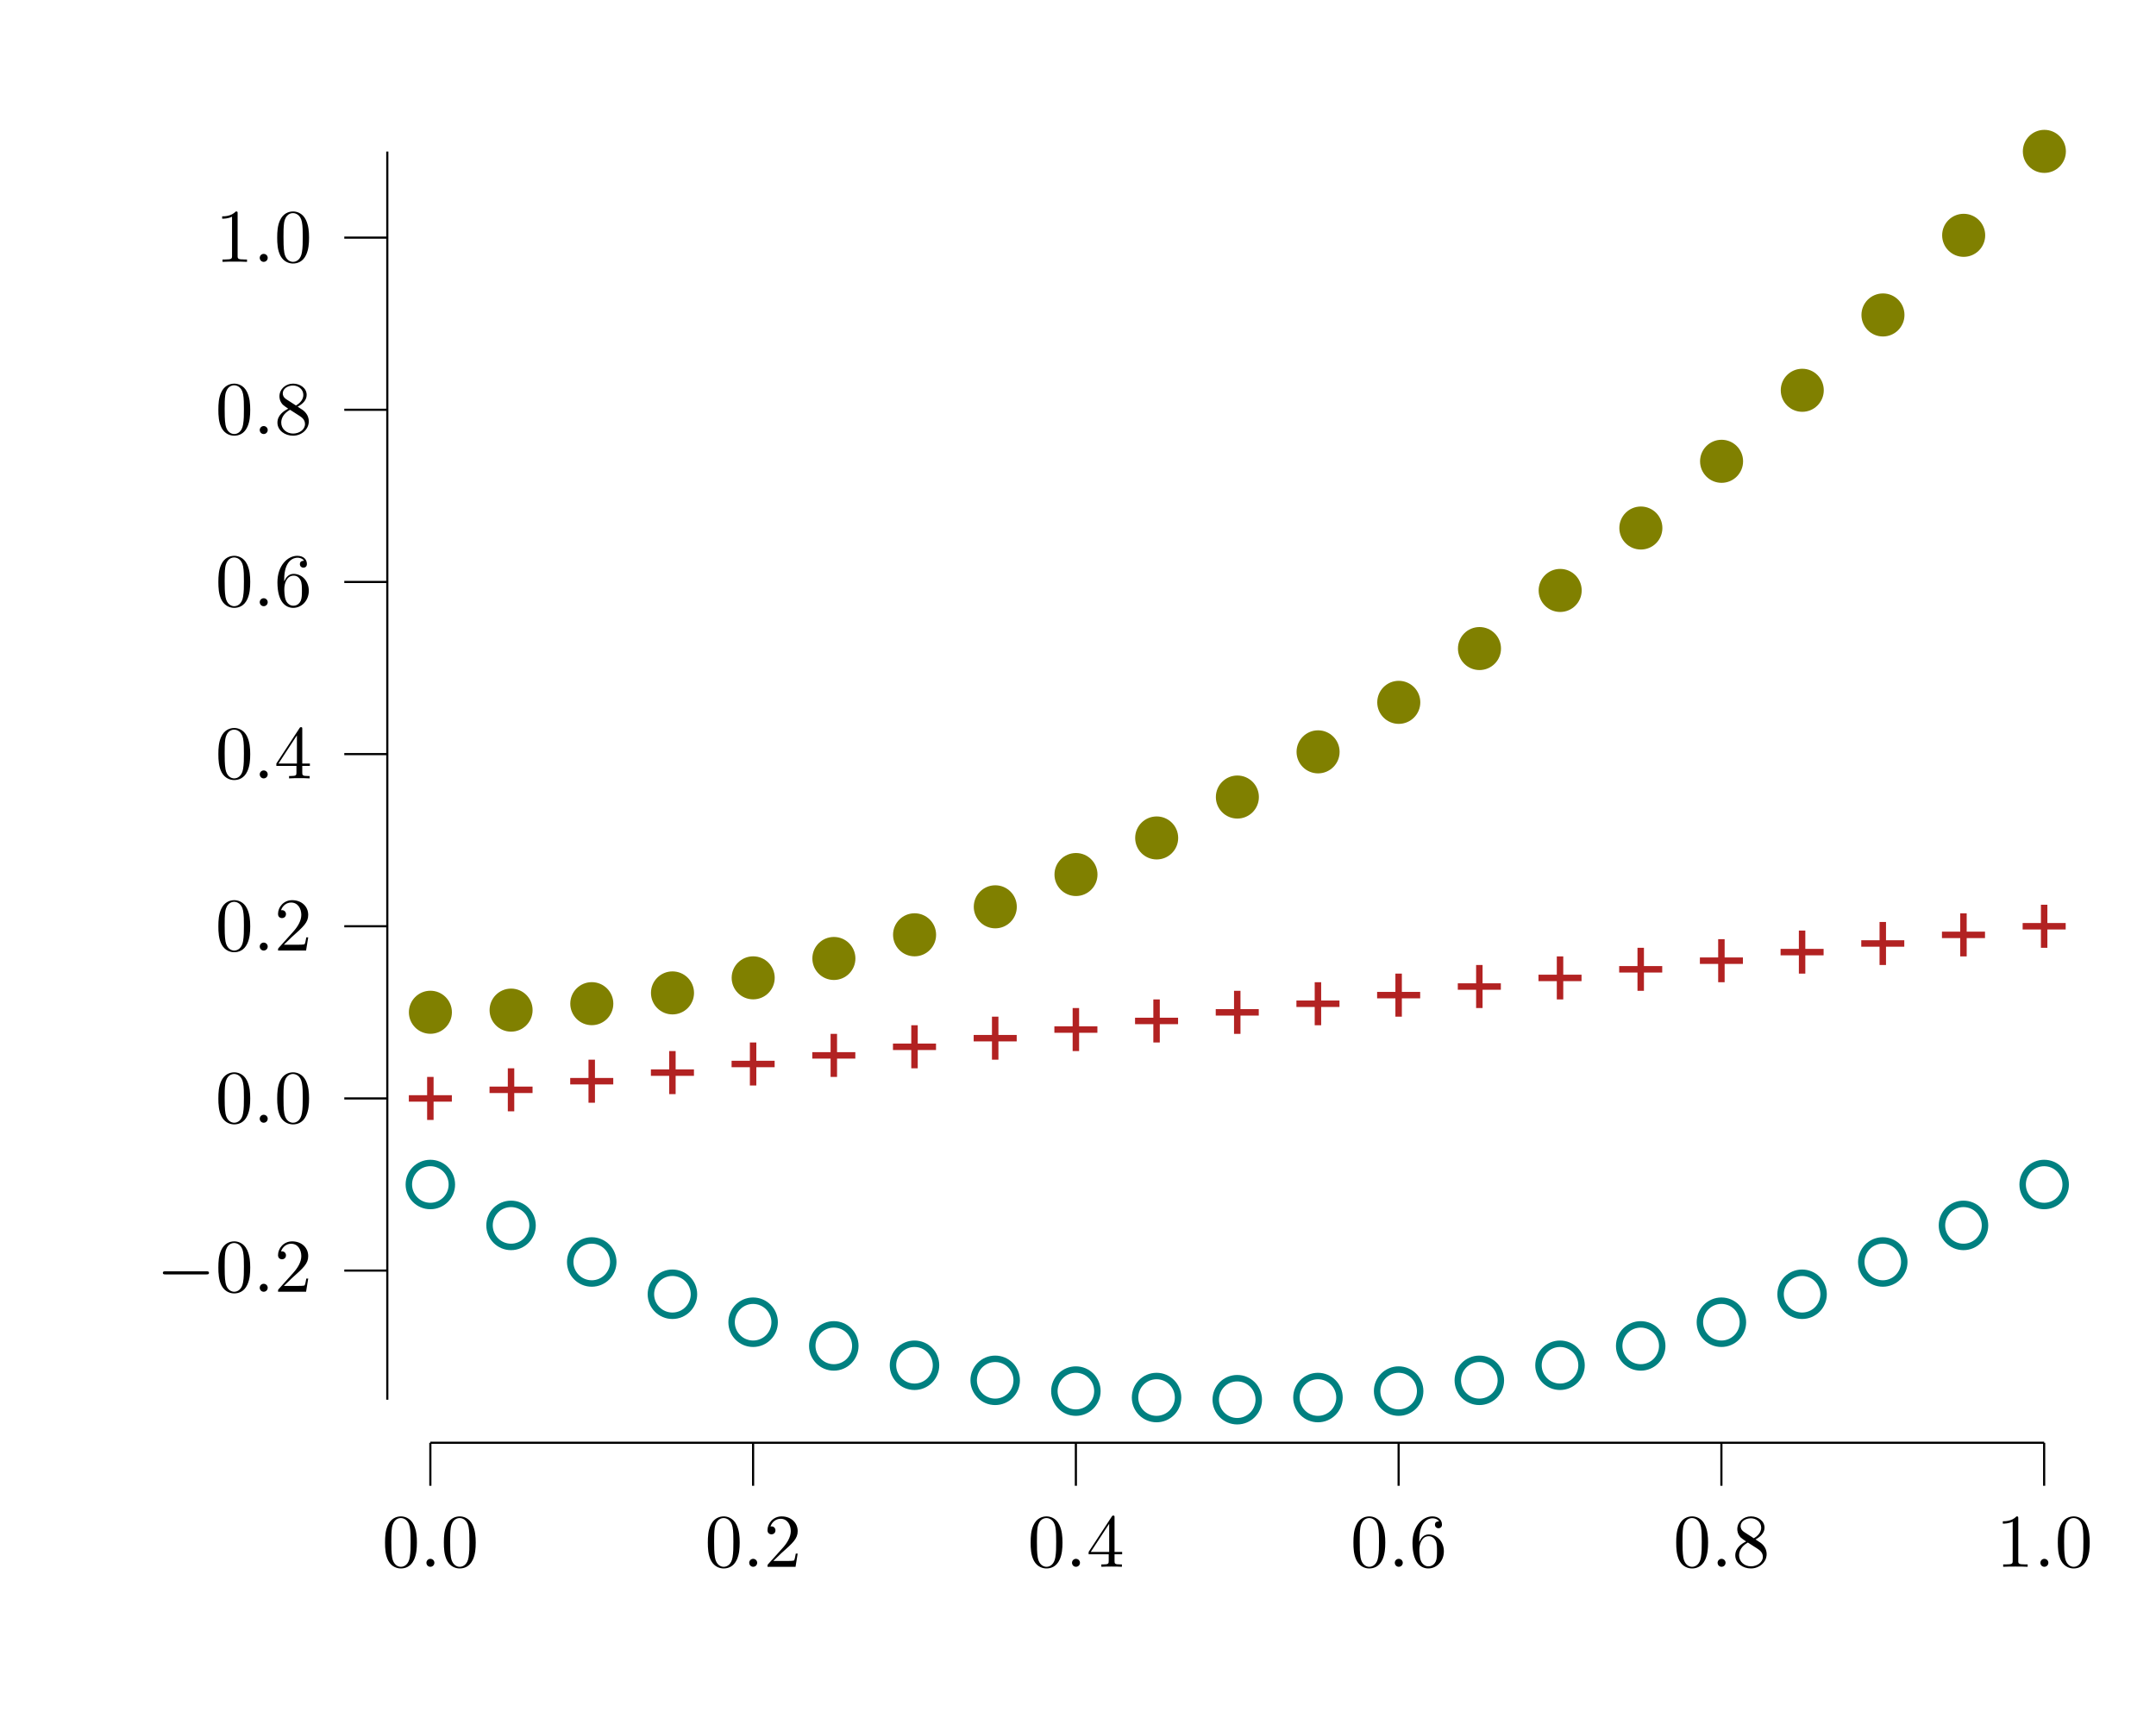 <?xml version="1.0" encoding="UTF-8"?>
<svg xmlns="http://www.w3.org/2000/svg" xmlns:xlink="http://www.w3.org/1999/xlink" width="283.46" height="226.77" viewBox="0 0 283.46 226.77">
<defs>
<g>
<g id="glyph-0-0">
<path d="M 4.578 -3.188 C 4.578 -3.969 4.516 -4.766 4.172 -5.5 C 3.719 -6.453 2.906 -6.625 2.484 -6.625 C 1.891 -6.625 1.156 -6.359 0.75 -5.438 C 0.438 -4.75 0.391 -3.969 0.391 -3.188 C 0.391 -2.438 0.422 -1.547 0.828 -0.781 C 1.266 0.016 1.984 0.219 2.469 0.219 C 3.016 0.219 3.766 0.016 4.203 -0.938 C 4.516 -1.625 4.578 -2.391 4.578 -3.188 Z M 2.469 0 C 2.094 0 1.5 -0.25 1.328 -1.203 C 1.219 -1.797 1.219 -2.719 1.219 -3.297 C 1.219 -3.938 1.219 -4.594 1.297 -5.125 C 1.484 -6.312 2.219 -6.406 2.469 -6.406 C 2.797 -6.406 3.453 -6.219 3.641 -5.234 C 3.75 -4.688 3.75 -3.922 3.75 -3.297 C 3.75 -2.547 3.75 -1.875 3.641 -1.25 C 3.484 -0.297 2.922 0 2.469 0 Z M 2.469 0 "/>
</g>
<g id="glyph-0-1">
<path d="M 1.266 -0.766 L 2.312 -1.781 C 3.859 -3.156 4.469 -3.703 4.469 -4.688 C 4.469 -5.828 3.562 -6.625 2.359 -6.625 C 1.234 -6.625 0.5 -5.703 0.5 -4.812 C 0.5 -4.266 1 -4.266 1.031 -4.266 C 1.188 -4.266 1.547 -4.375 1.547 -4.797 C 1.547 -5.047 1.359 -5.312 1.016 -5.312 C 0.938 -5.312 0.922 -5.312 0.891 -5.297 C 1.109 -5.938 1.656 -6.312 2.219 -6.312 C 3.125 -6.312 3.562 -5.5 3.562 -4.688 C 3.562 -3.891 3.062 -3.109 2.516 -2.5 L 0.609 -0.375 C 0.5 -0.266 0.5 -0.234 0.5 0 L 4.188 0 L 4.469 -1.734 L 4.219 -1.734 C 4.156 -1.438 4.094 -1 4 -0.844 C 3.922 -0.766 3.266 -0.766 3.047 -0.766 Z M 1.266 -0.766 "/>
</g>
<g id="glyph-0-2">
<path d="M 2.922 -1.641 L 2.922 -0.781 C 2.922 -0.422 2.906 -0.312 2.172 -0.312 L 1.953 -0.312 L 1.953 0 C 2.359 -0.031 2.875 -0.031 3.297 -0.031 C 3.719 -0.031 4.25 -0.031 4.656 0 L 4.656 -0.312 L 4.438 -0.312 C 3.703 -0.312 3.688 -0.422 3.688 -0.781 L 3.688 -1.641 L 4.688 -1.641 L 4.688 -1.953 L 3.688 -1.953 L 3.688 -6.469 C 3.688 -6.672 3.688 -6.734 3.531 -6.734 C 3.438 -6.734 3.406 -6.734 3.328 -6.609 L 0.281 -1.953 L 0.281 -1.641 Z M 2.984 -1.953 L 0.562 -1.953 L 2.984 -5.656 Z M 2.984 -1.953 "/>
</g>
<g id="glyph-0-3">
<path d="M 1.312 -3.266 L 1.312 -3.5 C 1.312 -6.016 2.547 -6.375 3.047 -6.375 C 3.297 -6.375 3.703 -6.312 3.922 -5.969 C 3.781 -5.969 3.375 -5.969 3.375 -5.531 C 3.375 -5.219 3.625 -5.062 3.828 -5.062 C 4 -5.062 4.297 -5.156 4.297 -5.547 C 4.297 -6.141 3.859 -6.625 3.031 -6.625 C 1.766 -6.625 0.422 -5.344 0.422 -3.141 C 0.422 -0.484 1.562 0.219 2.5 0.219 C 3.594 0.219 4.547 -0.719 4.547 -2.031 C 4.547 -3.297 3.656 -4.25 2.547 -4.25 C 1.875 -4.25 1.516 -3.734 1.312 -3.266 Z M 2.5 -0.062 C 1.875 -0.062 1.562 -0.656 1.516 -0.812 C 1.328 -1.266 1.328 -2.062 1.328 -2.25 C 1.328 -3.016 1.656 -4.016 2.547 -4.016 C 2.703 -4.016 3.156 -4.016 3.469 -3.406 C 3.641 -3.031 3.641 -2.531 3.641 -2.031 C 3.641 -1.562 3.641 -1.062 3.484 -0.703 C 3.188 -0.109 2.719 -0.062 2.5 -0.062 Z M 2.5 -0.062 "/>
</g>
<g id="glyph-0-4">
<path d="M 1.625 -4.547 C 1.156 -4.844 1.125 -5.172 1.125 -5.344 C 1.125 -5.953 1.766 -6.375 2.469 -6.375 C 3.203 -6.375 3.828 -5.859 3.828 -5.141 C 3.828 -4.578 3.453 -4.094 2.859 -3.75 Z M 3.078 -3.594 C 3.781 -3.969 4.266 -4.484 4.266 -5.141 C 4.266 -6.047 3.391 -6.625 2.484 -6.625 C 1.484 -6.625 0.688 -5.891 0.688 -4.953 C 0.688 -4.781 0.703 -4.328 1.125 -3.859 C 1.234 -3.75 1.594 -3.5 1.844 -3.328 C 1.266 -3.047 0.422 -2.484 0.422 -1.5 C 0.422 -0.453 1.438 0.219 2.469 0.219 C 3.594 0.219 4.547 -0.609 4.547 -1.672 C 4.547 -2.031 4.438 -2.469 4.047 -2.891 C 3.859 -3.094 3.703 -3.203 3.078 -3.594 Z M 2.078 -3.188 L 3.297 -2.406 C 3.578 -2.219 4.047 -1.922 4.047 -1.312 C 4.047 -0.578 3.297 -0.062 2.484 -0.062 C 1.625 -0.062 0.922 -0.672 0.922 -1.5 C 0.922 -2.078 1.234 -2.719 2.078 -3.188 Z M 2.078 -3.188 "/>
</g>
<g id="glyph-0-5">
<path d="M 2.922 -6.359 C 2.922 -6.594 2.922 -6.625 2.688 -6.625 C 2.078 -5.984 1.203 -5.984 0.891 -5.984 L 0.891 -5.672 C 1.078 -5.672 1.672 -5.672 2.188 -5.938 L 2.188 -0.781 C 2.188 -0.422 2.156 -0.312 1.266 -0.312 L 0.938 -0.312 L 0.938 0 C 1.297 -0.031 2.156 -0.031 2.547 -0.031 C 2.953 -0.031 3.812 -0.031 4.156 0 L 4.156 -0.312 L 3.844 -0.312 C 2.953 -0.312 2.922 -0.422 2.922 -0.781 Z M 2.922 -6.359 "/>
</g>
<g id="glyph-1-0">
<path d="M 1.906 -0.531 C 1.906 -0.812 1.672 -1.047 1.375 -1.047 C 1.094 -1.047 0.859 -0.812 0.859 -0.531 C 0.859 -0.234 1.094 0 1.375 0 C 1.672 0 1.906 -0.234 1.906 -0.531 Z M 1.906 -0.531 "/>
</g>
<g id="glyph-2-0">
<path d="M 6.547 -2.281 C 6.719 -2.281 6.891 -2.281 6.891 -2.484 C 6.891 -2.688 6.719 -2.688 6.547 -2.688 L 1.172 -2.688 C 1 -2.688 0.828 -2.688 0.828 -2.484 C 0.828 -2.281 1 -2.281 1.172 -2.281 Z M 6.547 -2.281 "/>
</g>
</g>
<clipPath id="clip-0">
<path clip-rule="nonzero" d="M 253 140 L 282.922 140 L 282.922 171 L 253 171 Z M 253 140 "/>
</clipPath>
</defs>
<path fill="none" stroke-width="0.283" stroke-linecap="butt" stroke-linejoin="miter" stroke="rgb(0%, 0%, 0%)" stroke-opacity="1" stroke-miterlimit="10" d="M 56.694 36.85 L 269.293 36.85 " transform="matrix(0.998, 0, 0, -0.998, 0, 226.44)"/>
<path fill="none" stroke-width="0.283" stroke-linecap="butt" stroke-linejoin="miter" stroke="rgb(0%, 0%, 0%)" stroke-opacity="1" stroke-miterlimit="10" d="M 56.694 36.85 L 56.694 31.183 " transform="matrix(0.998, 0, 0, -0.998, 0, 226.44)"/>
<g fill="rgb(0%, 0%, 0%)" fill-opacity="1">
<use xlink:href="#glyph-0-0" x="50.233" y="205.97"/>
</g>
<g fill="rgb(0%, 0%, 0%)" fill-opacity="1">
<use xlink:href="#glyph-1-0" x="55.205" y="205.97"/>
</g>
<g fill="rgb(0%, 0%, 0%)" fill-opacity="1">
<use xlink:href="#glyph-0-0" x="57.967" y="205.97"/>
</g>
<path fill="none" stroke-width="0.283" stroke-linecap="butt" stroke-linejoin="miter" stroke="rgb(0%, 0%, 0%)" stroke-opacity="1" stroke-miterlimit="10" d="M 99.212 36.85 L 99.212 31.183 " transform="matrix(0.998, 0, 0, -0.998, 0, 226.44)"/>
<g fill="rgb(0%, 0%, 0%)" fill-opacity="1">
<use xlink:href="#glyph-0-0" x="92.672" y="205.97"/>
</g>
<g fill="rgb(0%, 0%, 0%)" fill-opacity="1">
<use xlink:href="#glyph-1-0" x="97.644" y="205.97"/>
</g>
<g fill="rgb(0%, 0%, 0%)" fill-opacity="1">
<use xlink:href="#glyph-0-1" x="100.406" y="205.97"/>
</g>
<path fill="none" stroke-width="0.283" stroke-linecap="butt" stroke-linejoin="miter" stroke="rgb(0%, 0%, 0%)" stroke-opacity="1" stroke-miterlimit="10" d="M 141.734 36.85 L 141.734 31.183 " transform="matrix(0.998, 0, 0, -0.998, 0, 226.44)"/>
<g fill="rgb(0%, 0%, 0%)" fill-opacity="1">
<use xlink:href="#glyph-0-0" x="135.112" y="205.97"/>
</g>
<g fill="rgb(0%, 0%, 0%)" fill-opacity="1">
<use xlink:href="#glyph-1-0" x="140.083" y="205.97"/>
</g>
<g fill="rgb(0%, 0%, 0%)" fill-opacity="1">
<use xlink:href="#glyph-0-2" x="142.846" y="205.97"/>
</g>
<path fill="none" stroke-width="0.283" stroke-linecap="butt" stroke-linejoin="miter" stroke="rgb(0%, 0%, 0%)" stroke-opacity="1" stroke-miterlimit="10" d="M 184.253 36.85 L 184.253 31.183 " transform="matrix(0.998, 0, 0, -0.998, 0, 226.44)"/>
<g fill="rgb(0%, 0%, 0%)" fill-opacity="1">
<use xlink:href="#glyph-0-0" x="177.551" y="205.97"/>
</g>
<g fill="rgb(0%, 0%, 0%)" fill-opacity="1">
<use xlink:href="#glyph-1-0" x="182.523" y="205.97"/>
</g>
<g fill="rgb(0%, 0%, 0%)" fill-opacity="1">
<use xlink:href="#glyph-0-3" x="185.285" y="205.97"/>
</g>
<path fill="none" stroke-width="0.283" stroke-linecap="butt" stroke-linejoin="miter" stroke="rgb(0%, 0%, 0%)" stroke-opacity="1" stroke-miterlimit="10" d="M 226.775 36.85 L 226.775 31.183 " transform="matrix(0.998, 0, 0, -0.998, 0, 226.44)"/>
<g fill="rgb(0%, 0%, 0%)" fill-opacity="1">
<use xlink:href="#glyph-0-0" x="219.99" y="205.97"/>
</g>
<g fill="rgb(0%, 0%, 0%)" fill-opacity="1">
<use xlink:href="#glyph-1-0" x="224.962" y="205.97"/>
</g>
<g fill="rgb(0%, 0%, 0%)" fill-opacity="1">
<use xlink:href="#glyph-0-4" x="227.724" y="205.97"/>
</g>
<path fill="none" stroke-width="0.283" stroke-linecap="butt" stroke-linejoin="miter" stroke="rgb(0%, 0%, 0%)" stroke-opacity="1" stroke-miterlimit="10" d="M 269.293 36.85 L 269.293 31.183 " transform="matrix(0.998, 0, 0, -0.998, 0, 226.44)"/>
<g fill="rgb(0%, 0%, 0%)" fill-opacity="1">
<use xlink:href="#glyph-0-5" x="262.43" y="205.97"/>
</g>
<g fill="rgb(0%, 0%, 0%)" fill-opacity="1">
<use xlink:href="#glyph-1-0" x="267.402" y="205.97"/>
</g>
<g fill="rgb(0%, 0%, 0%)" fill-opacity="1">
<use xlink:href="#glyph-0-0" x="270.164" y="205.97"/>
</g>
<path fill="none" stroke-width="0.283" stroke-linecap="butt" stroke-linejoin="miter" stroke="rgb(0%, 0%, 0%)" stroke-opacity="1" stroke-miterlimit="10" d="M 51.023 42.52 L 51.023 206.931 " transform="matrix(0.998, 0, 0, -0.998, 0, 226.44)"/>
<path fill="none" stroke-width="0.283" stroke-linecap="butt" stroke-linejoin="miter" stroke="rgb(0%, 0%, 0%)" stroke-opacity="1" stroke-miterlimit="10" d="M 51.023 59.529 L 45.356 59.529 " transform="matrix(0.998, 0, 0, -0.998, 0, 226.44)"/>
<g fill="rgb(0%, 0%, 0%)" fill-opacity="1">
<use xlink:href="#glyph-2-0" x="20.585" y="169.814"/>
</g>
<g fill="rgb(0%, 0%, 0%)" fill-opacity="1">
<use xlink:href="#glyph-0-0" x="28.319" y="169.814"/>
</g>
<g fill="rgb(0%, 0%, 0%)" fill-opacity="1">
<use xlink:href="#glyph-1-0" x="33.29" y="169.814"/>
</g>
<g fill="rgb(0%, 0%, 0%)" fill-opacity="1">
<use xlink:href="#glyph-0-1" x="36.053" y="169.814"/>
</g>
<path fill="none" stroke-width="0.283" stroke-linecap="butt" stroke-linejoin="miter" stroke="rgb(0%, 0%, 0%)" stroke-opacity="1" stroke-miterlimit="10" d="M 51.023 82.205 L 45.356 82.205 " transform="matrix(0.998, 0, 0, -0.998, 0, 226.44)"/>
<g fill="rgb(0%, 0%, 0%)" fill-opacity="1">
<use xlink:href="#glyph-0-0" x="28.319" y="147.594"/>
</g>
<g fill="rgb(0%, 0%, 0%)" fill-opacity="1">
<use xlink:href="#glyph-1-0" x="33.291" y="147.594"/>
</g>
<g fill="rgb(0%, 0%, 0%)" fill-opacity="1">
<use xlink:href="#glyph-0-0" x="36.053" y="147.594"/>
</g>
<path fill="none" stroke-width="0.283" stroke-linecap="butt" stroke-linejoin="miter" stroke="rgb(0%, 0%, 0%)" stroke-opacity="1" stroke-miterlimit="10" d="M 51.023 104.885 L 45.356 104.885 " transform="matrix(0.998, 0, 0, -0.998, 0, 226.44)"/>
<g fill="rgb(0%, 0%, 0%)" fill-opacity="1">
<use xlink:href="#glyph-0-0" x="28.319" y="124.96"/>
</g>
<g fill="rgb(0%, 0%, 0%)" fill-opacity="1">
<use xlink:href="#glyph-1-0" x="33.291" y="124.96"/>
</g>
<g fill="rgb(0%, 0%, 0%)" fill-opacity="1">
<use xlink:href="#glyph-0-1" x="36.053" y="124.96"/>
</g>
<path fill="none" stroke-width="0.283" stroke-linecap="butt" stroke-linejoin="miter" stroke="rgb(0%, 0%, 0%)" stroke-opacity="1" stroke-miterlimit="10" d="M 51.023 127.561 L 45.356 127.561 " transform="matrix(0.998, 0, 0, -0.998, 0, 226.44)"/>
<g fill="rgb(0%, 0%, 0%)" fill-opacity="1">
<use xlink:href="#glyph-0-0" x="28.319" y="102.326"/>
</g>
<g fill="rgb(0%, 0%, 0%)" fill-opacity="1">
<use xlink:href="#glyph-1-0" x="33.291" y="102.326"/>
</g>
<g fill="rgb(0%, 0%, 0%)" fill-opacity="1">
<use xlink:href="#glyph-0-2" x="36.053" y="102.326"/>
</g>
<path fill="none" stroke-width="0.283" stroke-linecap="butt" stroke-linejoin="miter" stroke="rgb(0%, 0%, 0%)" stroke-opacity="1" stroke-miterlimit="10" d="M 51.023 150.237 L 45.356 150.237 " transform="matrix(0.998, 0, 0, -0.998, 0, 226.44)"/>
<g fill="rgb(0%, 0%, 0%)" fill-opacity="1">
<use xlink:href="#glyph-0-0" x="28.319" y="79.691"/>
</g>
<g fill="rgb(0%, 0%, 0%)" fill-opacity="1">
<use xlink:href="#glyph-1-0" x="33.291" y="79.691"/>
</g>
<g fill="rgb(0%, 0%, 0%)" fill-opacity="1">
<use xlink:href="#glyph-0-3" x="36.053" y="79.691"/>
</g>
<path fill="none" stroke-width="0.283" stroke-linecap="butt" stroke-linejoin="miter" stroke="rgb(0%, 0%, 0%)" stroke-opacity="1" stroke-miterlimit="10" d="M 51.023 172.917 L 45.356 172.917 " transform="matrix(0.998, 0, 0, -0.998, 0, 226.44)"/>
<g fill="rgb(0%, 0%, 0%)" fill-opacity="1">
<use xlink:href="#glyph-0-0" x="28.319" y="57.057"/>
</g>
<g fill="rgb(0%, 0%, 0%)" fill-opacity="1">
<use xlink:href="#glyph-1-0" x="33.291" y="57.057"/>
</g>
<g fill="rgb(0%, 0%, 0%)" fill-opacity="1">
<use xlink:href="#glyph-0-4" x="36.053" y="57.057"/>
</g>
<path fill="none" stroke-width="0.283" stroke-linecap="butt" stroke-linejoin="miter" stroke="rgb(0%, 0%, 0%)" stroke-opacity="1" stroke-miterlimit="10" d="M 51.023 195.593 L 45.356 195.593 " transform="matrix(0.998, 0, 0, -0.998, 0, 226.44)"/>
<g fill="rgb(0%, 0%, 0%)" fill-opacity="1">
<use xlink:href="#glyph-0-5" x="28.319" y="34.423"/>
</g>
<g fill="rgb(0%, 0%, 0%)" fill-opacity="1">
<use xlink:href="#glyph-1-0" x="33.291" y="34.423"/>
</g>
<g fill="rgb(0%, 0%, 0%)" fill-opacity="1">
<use xlink:href="#glyph-0-0" x="36.053" y="34.423"/>
</g>
<path fill="none" stroke-width="0.85" stroke-linecap="butt" stroke-linejoin="miter" stroke="rgb(69.803%, 13.332%, 13.332%)" stroke-opacity="1" stroke-miterlimit="10" d="M 53.86 82.205 L 59.527 82.205 " transform="matrix(0.998, 0, 0, -0.998, 0, 226.44)"/>
<path fill="none" stroke-width="0.85" stroke-linecap="butt" stroke-linejoin="miter" stroke="rgb(69.803%, 13.332%, 13.332%)" stroke-opacity="1" stroke-miterlimit="10" d="M 56.694 79.372 L 56.694 85.039 " transform="matrix(0.998, 0, 0, -0.998, 0, 226.44)"/>
<path fill="none" stroke-width="0.85" stroke-linecap="butt" stroke-linejoin="miter" stroke="rgb(69.803%, 13.332%, 13.332%)" stroke-opacity="1" stroke-miterlimit="10" d="M 64.49 83.34 L 70.157 83.34 " transform="matrix(0.998, 0, 0, -0.998, 0, 226.44)"/>
<path fill="none" stroke-width="0.85" stroke-linecap="butt" stroke-linejoin="miter" stroke="rgb(69.803%, 13.332%, 13.332%)" stroke-opacity="1" stroke-miterlimit="10" d="M 67.323 80.507 L 67.323 86.174 " transform="matrix(0.998, 0, 0, -0.998, 0, 226.44)"/>
<path fill="none" stroke-width="0.85" stroke-linecap="butt" stroke-linejoin="miter" stroke="rgb(69.803%, 13.332%, 13.332%)" stroke-opacity="1" stroke-miterlimit="10" d="M 75.119 84.475 L 80.79 84.475 " transform="matrix(0.998, 0, 0, -0.998, 0, 226.44)"/>
<path fill="none" stroke-width="0.85" stroke-linecap="butt" stroke-linejoin="miter" stroke="rgb(69.803%, 13.332%, 13.332%)" stroke-opacity="1" stroke-miterlimit="10" d="M 77.953 81.638 L 77.953 87.309 " transform="matrix(0.998, 0, 0, -0.998, 0, 226.44)"/>
<path fill="none" stroke-width="0.85" stroke-linecap="butt" stroke-linejoin="miter" stroke="rgb(69.803%, 13.332%, 13.332%)" stroke-opacity="1" stroke-miterlimit="10" d="M 85.749 85.606 L 91.42 85.606 " transform="matrix(0.998, 0, 0, -0.998, 0, 226.44)"/>
<path fill="none" stroke-width="0.85" stroke-linecap="butt" stroke-linejoin="miter" stroke="rgb(69.803%, 13.332%, 13.332%)" stroke-opacity="1" stroke-miterlimit="10" d="M 88.582 82.773 L 88.582 88.444 " transform="matrix(0.998, 0, 0, -0.998, 0, 226.44)"/>
<path fill="none" stroke-width="0.85" stroke-linecap="butt" stroke-linejoin="miter" stroke="rgb(69.803%, 13.332%, 13.332%)" stroke-opacity="1" stroke-miterlimit="10" d="M 96.379 86.741 L 102.05 86.741 " transform="matrix(0.998, 0, 0, -0.998, 0, 226.44)"/>
<path fill="none" stroke-width="0.85" stroke-linecap="butt" stroke-linejoin="miter" stroke="rgb(69.803%, 13.332%, 13.332%)" stroke-opacity="1" stroke-miterlimit="10" d="M 99.212 83.908 L 99.212 89.575 " transform="matrix(0.998, 0, 0, -0.998, 0, 226.44)"/>
<path fill="none" stroke-width="0.85" stroke-linecap="butt" stroke-linejoin="miter" stroke="rgb(69.803%, 13.332%, 13.332%)" stroke-opacity="1" stroke-miterlimit="10" d="M 107.008 87.876 L 112.679 87.876 " transform="matrix(0.998, 0, 0, -0.998, 0, 226.44)"/>
<path fill="none" stroke-width="0.85" stroke-linecap="butt" stroke-linejoin="miter" stroke="rgb(69.803%, 13.332%, 13.332%)" stroke-opacity="1" stroke-miterlimit="10" d="M 109.846 85.039 L 109.846 90.71 " transform="matrix(0.998, 0, 0, -0.998, 0, 226.44)"/>
<path fill="none" stroke-width="0.85" stroke-linecap="butt" stroke-linejoin="miter" stroke="rgb(69.803%, 13.332%, 13.332%)" stroke-opacity="1" stroke-miterlimit="10" d="M 117.638 89.007 L 123.309 89.007 " transform="matrix(0.998, 0, 0, -0.998, 0, 226.44)"/>
<path fill="none" stroke-width="0.85" stroke-linecap="butt" stroke-linejoin="miter" stroke="rgb(69.803%, 13.332%, 13.332%)" stroke-opacity="1" stroke-miterlimit="10" d="M 120.475 86.174 L 120.475 91.845 " transform="matrix(0.998, 0, 0, -0.998, 0, 226.44)"/>
<path fill="none" stroke-width="0.85" stroke-linecap="butt" stroke-linejoin="miter" stroke="rgb(69.803%, 13.332%, 13.332%)" stroke-opacity="1" stroke-miterlimit="10" d="M 128.271 90.142 L 133.938 90.142 " transform="matrix(0.998, 0, 0, -0.998, 0, 226.44)"/>
<path fill="none" stroke-width="0.85" stroke-linecap="butt" stroke-linejoin="miter" stroke="rgb(69.803%, 13.332%, 13.332%)" stroke-opacity="1" stroke-miterlimit="10" d="M 131.105 87.309 L 131.105 92.976 " transform="matrix(0.998, 0, 0, -0.998, 0, 226.44)"/>
<path fill="none" stroke-width="0.85" stroke-linecap="butt" stroke-linejoin="miter" stroke="rgb(69.803%, 13.332%, 13.332%)" stroke-opacity="1" stroke-miterlimit="10" d="M 138.901 91.277 L 144.568 91.277 " transform="matrix(0.998, 0, 0, -0.998, 0, 226.44)"/>
<path fill="none" stroke-width="0.85" stroke-linecap="butt" stroke-linejoin="miter" stroke="rgb(69.803%, 13.332%, 13.332%)" stroke-opacity="1" stroke-miterlimit="10" d="M 141.734 88.444 L 141.734 94.111 " transform="matrix(0.998, 0, 0, -0.998, 0, 226.44)"/>
<path fill="none" stroke-width="0.85" stroke-linecap="butt" stroke-linejoin="miter" stroke="rgb(69.803%, 13.332%, 13.332%)" stroke-opacity="1" stroke-miterlimit="10" d="M 149.53 92.412 L 155.197 92.412 " transform="matrix(0.998, 0, 0, -0.998, 0, 226.44)"/>
<path fill="none" stroke-width="0.85" stroke-linecap="butt" stroke-linejoin="miter" stroke="rgb(69.803%, 13.332%, 13.332%)" stroke-opacity="1" stroke-miterlimit="10" d="M 152.364 89.575 L 152.364 95.246 " transform="matrix(0.998, 0, 0, -0.998, 0, 226.44)"/>
<path fill="none" stroke-width="0.85" stroke-linecap="butt" stroke-linejoin="miter" stroke="rgb(69.803%, 13.332%, 13.332%)" stroke-opacity="1" stroke-miterlimit="10" d="M 160.16 93.543 L 165.827 93.543 " transform="matrix(0.998, 0, 0, -0.998, 0, 226.44)"/>
<path fill="none" stroke-width="0.85" stroke-linecap="butt" stroke-linejoin="miter" stroke="rgb(69.803%, 13.332%, 13.332%)" stroke-opacity="1" stroke-miterlimit="10" d="M 162.994 90.71 L 162.994 96.381 " transform="matrix(0.998, 0, 0, -0.998, 0, 226.44)"/>
<path fill="none" stroke-width="0.85" stroke-linecap="butt" stroke-linejoin="miter" stroke="rgb(69.803%, 13.332%, 13.332%)" stroke-opacity="1" stroke-miterlimit="10" d="M 170.79 94.678 L 176.461 94.678 " transform="matrix(0.998, 0, 0, -0.998, 0, 226.44)"/>
<path fill="none" stroke-width="0.85" stroke-linecap="butt" stroke-linejoin="miter" stroke="rgb(69.803%, 13.332%, 13.332%)" stroke-opacity="1" stroke-miterlimit="10" d="M 173.623 91.845 L 173.623 97.512 " transform="matrix(0.998, 0, 0, -0.998, 0, 226.44)"/>
<path fill="none" stroke-width="0.85" stroke-linecap="butt" stroke-linejoin="miter" stroke="rgb(69.803%, 13.332%, 13.332%)" stroke-opacity="1" stroke-miterlimit="10" d="M 181.419 95.813 L 187.09 95.813 " transform="matrix(0.998, 0, 0, -0.998, 0, 226.44)"/>
<path fill="none" stroke-width="0.85" stroke-linecap="butt" stroke-linejoin="miter" stroke="rgb(69.803%, 13.332%, 13.332%)" stroke-opacity="1" stroke-miterlimit="10" d="M 184.253 92.976 L 184.253 98.647 " transform="matrix(0.998, 0, 0, -0.998, 0, 226.44)"/>
<path fill="none" stroke-width="0.85" stroke-linecap="butt" stroke-linejoin="miter" stroke="rgb(69.803%, 13.332%, 13.332%)" stroke-opacity="1" stroke-miterlimit="10" d="M 192.049 96.944 L 197.72 96.944 " transform="matrix(0.998, 0, 0, -0.998, 0, 226.44)"/>
<path fill="none" stroke-width="0.85" stroke-linecap="butt" stroke-linejoin="miter" stroke="rgb(69.803%, 13.332%, 13.332%)" stroke-opacity="1" stroke-miterlimit="10" d="M 194.886 94.111 L 194.886 99.782 " transform="matrix(0.998, 0, 0, -0.998, 0, 226.44)"/>
<path fill="none" stroke-width="0.85" stroke-linecap="butt" stroke-linejoin="miter" stroke="rgb(69.803%, 13.332%, 13.332%)" stroke-opacity="1" stroke-miterlimit="10" d="M 202.678 98.079 L 208.349 98.079 " transform="matrix(0.998, 0, 0, -0.998, 0, 226.44)"/>
<path fill="none" stroke-width="0.85" stroke-linecap="butt" stroke-linejoin="miter" stroke="rgb(69.803%, 13.332%, 13.332%)" stroke-opacity="1" stroke-miterlimit="10" d="M 205.516 95.246 L 205.516 100.913 " transform="matrix(0.998, 0, 0, -0.998, 0, 226.44)"/>
<path fill="none" stroke-width="0.85" stroke-linecap="butt" stroke-linejoin="miter" stroke="rgb(69.803%, 13.332%, 13.332%)" stroke-opacity="1" stroke-miterlimit="10" d="M 213.308 99.214 L 218.979 99.214 " transform="matrix(0.998, 0, 0, -0.998, 0, 226.44)"/>
<path fill="none" stroke-width="0.85" stroke-linecap="butt" stroke-linejoin="miter" stroke="rgb(69.803%, 13.332%, 13.332%)" stroke-opacity="1" stroke-miterlimit="10" d="M 216.145 96.381 L 216.145 102.048 " transform="matrix(0.998, 0, 0, -0.998, 0, 226.44)"/>
<path fill="none" stroke-width="0.85" stroke-linecap="butt" stroke-linejoin="miter" stroke="rgb(69.803%, 13.332%, 13.332%)" stroke-opacity="1" stroke-miterlimit="10" d="M 223.941 100.349 L 229.608 100.349 " transform="matrix(0.998, 0, 0, -0.998, 0, 226.44)"/>
<path fill="none" stroke-width="0.85" stroke-linecap="butt" stroke-linejoin="miter" stroke="rgb(69.803%, 13.332%, 13.332%)" stroke-opacity="1" stroke-miterlimit="10" d="M 226.775 97.512 L 226.775 103.183 " transform="matrix(0.998, 0, 0, -0.998, 0, 226.44)"/>
<path fill="none" stroke-width="0.85" stroke-linecap="butt" stroke-linejoin="miter" stroke="rgb(69.803%, 13.332%, 13.332%)" stroke-opacity="1" stroke-miterlimit="10" d="M 234.571 101.48 L 240.238 101.48 " transform="matrix(0.998, 0, 0, -0.998, 0, 226.44)"/>
<path fill="none" stroke-width="0.85" stroke-linecap="butt" stroke-linejoin="miter" stroke="rgb(69.803%, 13.332%, 13.332%)" stroke-opacity="1" stroke-miterlimit="10" d="M 237.405 98.647 L 237.405 104.318 " transform="matrix(0.998, 0, 0, -0.998, 0, 226.44)"/>
<path fill="none" stroke-width="0.85" stroke-linecap="butt" stroke-linejoin="miter" stroke="rgb(69.803%, 13.332%, 13.332%)" stroke-opacity="1" stroke-miterlimit="10" d="M 245.201 102.615 L 250.868 102.615 " transform="matrix(0.998, 0, 0, -0.998, 0, 226.44)"/>
<path fill="none" stroke-width="0.85" stroke-linecap="butt" stroke-linejoin="miter" stroke="rgb(69.803%, 13.332%, 13.332%)" stroke-opacity="1" stroke-miterlimit="10" d="M 248.034 99.782 L 248.034 105.449 " transform="matrix(0.998, 0, 0, -0.998, 0, 226.44)"/>
<path fill="none" stroke-width="0.85" stroke-linecap="butt" stroke-linejoin="miter" stroke="rgb(69.803%, 13.332%, 13.332%)" stroke-opacity="1" stroke-miterlimit="10" d="M 255.83 103.75 L 261.501 103.75 " transform="matrix(0.998, 0, 0, -0.998, 0, 226.44)"/>
<path fill="none" stroke-width="0.85" stroke-linecap="butt" stroke-linejoin="miter" stroke="rgb(69.803%, 13.332%, 13.332%)" stroke-opacity="1" stroke-miterlimit="10" d="M 258.664 100.913 L 258.664 106.584 " transform="matrix(0.998, 0, 0, -0.998, 0, 226.44)"/>
<path fill="none" stroke-width="0.85" stroke-linecap="butt" stroke-linejoin="miter" stroke="rgb(69.803%, 13.332%, 13.332%)" stroke-opacity="1" stroke-miterlimit="10" d="M 266.46 104.885 L 272.131 104.885 " transform="matrix(0.998, 0, 0, -0.998, 0, 226.44)"/>
<path fill="none" stroke-width="0.85" stroke-linecap="butt" stroke-linejoin="miter" stroke="rgb(69.803%, 13.332%, 13.332%)" stroke-opacity="1" stroke-miterlimit="10" d="M 269.293 102.048 L 269.293 107.719 " transform="matrix(0.998, 0, 0, -0.998, 0, 226.44)"/>
<path fill-rule="nonzero" fill="rgb(50.197%, 50.197%, 0%)" fill-opacity="1" d="M 59.414 133.074 C 59.414 131.512 58.148 130.242 56.586 130.242 C 55.023 130.242 53.758 131.512 53.758 133.074 C 53.758 134.637 55.023 135.902 56.586 135.902 C 58.148 135.902 59.414 134.637 59.414 133.074 Z M 59.414 133.074 "/>
<path fill-rule="nonzero" fill="rgb(50.197%, 50.197%, 0%)" fill-opacity="1" d="M 70.023 132.789 C 70.023 131.227 68.758 129.961 67.195 129.961 C 65.633 129.961 64.367 131.227 64.367 132.789 C 64.367 134.352 65.633 135.621 67.195 135.621 C 68.758 135.621 70.023 134.352 70.023 132.789 Z M 70.023 132.789 "/>
<path fill-rule="nonzero" fill="rgb(50.197%, 50.197%, 0%)" fill-opacity="1" d="M 80.637 131.941 C 80.637 130.379 79.367 129.113 77.805 129.113 C 76.242 129.113 74.977 130.379 74.977 131.941 C 74.977 133.504 76.242 134.77 77.805 134.77 C 79.367 134.77 80.637 133.504 80.637 131.941 Z M 80.637 131.941 "/>
<path fill-rule="nonzero" fill="rgb(50.197%, 50.197%, 0%)" fill-opacity="1" d="M 91.246 130.527 C 91.246 128.965 89.977 127.699 88.414 127.699 C 86.852 127.699 85.586 128.965 85.586 130.527 C 85.586 132.09 86.852 133.355 88.414 133.355 C 89.977 133.355 91.246 132.09 91.246 130.527 Z M 91.246 130.527 "/>
<path fill-rule="nonzero" fill="rgb(50.197%, 50.197%, 0%)" fill-opacity="1" d="M 101.855 128.547 C 101.855 126.984 100.586 125.719 99.023 125.719 C 97.461 125.719 96.195 126.984 96.195 128.547 C 96.195 130.109 97.461 131.375 99.023 131.375 C 100.586 131.375 101.855 130.109 101.855 128.547 Z M 101.855 128.547 "/>
<path fill-rule="nonzero" fill="rgb(50.197%, 50.197%, 0%)" fill-opacity="1" d="M 112.465 126 C 112.465 124.438 111.199 123.172 109.637 123.172 C 108.074 123.172 106.805 124.438 106.805 126 C 106.805 127.562 108.074 128.828 109.637 128.828 C 111.199 128.828 112.465 127.562 112.465 126 Z M 112.465 126 "/>
<path fill-rule="nonzero" fill="rgb(50.197%, 50.197%, 0%)" fill-opacity="1" d="M 123.074 122.887 C 123.074 121.324 121.809 120.059 120.246 120.059 C 118.684 120.059 117.414 121.324 117.414 122.887 C 117.414 124.449 118.684 125.719 120.246 125.719 C 121.809 125.719 123.074 124.449 123.074 122.887 Z M 123.074 122.887 "/>
<path fill-rule="nonzero" fill="rgb(50.197%, 50.197%, 0%)" fill-opacity="1" d="M 133.684 119.211 C 133.684 117.648 132.418 116.379 130.855 116.379 C 129.293 116.379 128.027 117.648 128.027 119.211 C 128.027 120.773 129.293 122.039 130.855 122.039 C 132.418 122.039 133.684 120.773 133.684 119.211 Z M 133.684 119.211 "/>
<path fill-rule="nonzero" fill="rgb(50.197%, 50.197%, 0%)" fill-opacity="1" d="M 144.293 114.965 C 144.293 113.402 143.027 112.137 141.465 112.137 C 139.902 112.137 138.637 113.402 138.637 114.965 C 138.637 116.527 139.902 117.793 141.465 117.793 C 143.027 117.793 144.293 116.527 144.293 114.965 Z M 144.293 114.965 "/>
<path fill-rule="nonzero" fill="rgb(50.197%, 50.197%, 0%)" fill-opacity="1" d="M 154.902 110.156 C 154.902 108.594 153.637 107.328 152.074 107.328 C 150.512 107.328 149.246 108.594 149.246 110.156 C 149.246 111.719 150.512 112.984 152.074 112.984 C 153.637 112.984 154.902 111.719 154.902 110.156 Z M 154.902 110.156 "/>
<path fill-rule="nonzero" fill="rgb(50.197%, 50.197%, 0%)" fill-opacity="1" d="M 165.512 104.781 C 165.512 103.219 164.246 101.949 162.684 101.949 C 161.121 101.949 159.855 103.219 159.855 104.781 C 159.855 106.344 161.121 107.609 162.684 107.609 C 164.246 107.609 165.512 106.344 165.512 104.781 Z M 165.512 104.781 "/>
<path fill-rule="nonzero" fill="rgb(50.197%, 50.197%, 0%)" fill-opacity="1" d="M 176.125 98.84 C 176.125 97.277 174.855 96.008 173.293 96.008 C 171.73 96.008 170.465 97.277 170.465 98.84 C 170.465 100.402 171.73 101.668 173.293 101.668 C 174.855 101.668 176.125 100.402 176.125 98.84 Z M 176.125 98.84 "/>
<path fill-rule="nonzero" fill="rgb(50.197%, 50.197%, 0%)" fill-opacity="1" d="M 186.734 92.332 C 186.734 90.77 185.465 89.5 183.902 89.5 C 182.34 89.5 181.074 90.77 181.074 92.332 C 181.074 93.895 182.34 95.16 183.902 95.16 C 185.465 95.16 186.734 93.895 186.734 92.332 Z M 186.734 92.332 "/>
<path fill-rule="nonzero" fill="rgb(50.197%, 50.197%, 0%)" fill-opacity="1" d="M 197.344 85.258 C 197.344 83.695 196.078 82.43 194.516 82.43 C 192.953 82.43 191.684 83.695 191.684 85.258 C 191.684 86.82 192.953 88.086 194.516 88.086 C 196.078 88.086 197.344 86.82 197.344 85.258 Z M 197.344 85.258 "/>
<path fill-rule="nonzero" fill="rgb(50.197%, 50.197%, 0%)" fill-opacity="1" d="M 207.953 77.617 C 207.953 76.055 206.688 74.789 205.125 74.789 C 203.562 74.789 202.293 76.055 202.293 77.617 C 202.293 79.18 203.562 80.449 205.125 80.449 C 206.688 80.449 207.953 79.18 207.953 77.617 Z M 207.953 77.617 "/>
<path fill-rule="nonzero" fill="rgb(50.197%, 50.197%, 0%)" fill-opacity="1" d="M 218.562 69.414 C 218.562 67.852 217.297 66.586 215.734 66.586 C 214.172 66.586 212.902 67.852 212.902 69.414 C 212.902 70.977 214.172 72.242 215.734 72.242 C 217.297 72.242 218.562 70.977 218.562 69.414 Z M 218.562 69.414 "/>
<path fill-rule="nonzero" fill="rgb(50.197%, 50.197%, 0%)" fill-opacity="1" d="M 229.172 60.645 C 229.172 59.082 227.906 57.812 226.344 57.812 C 224.781 57.812 223.516 59.082 223.516 60.645 C 223.516 62.207 224.781 63.473 226.344 63.473 C 227.906 63.473 229.172 62.207 229.172 60.645 Z M 229.172 60.645 "/>
<path fill-rule="nonzero" fill="rgb(50.197%, 50.197%, 0%)" fill-opacity="1" d="M 239.781 51.305 C 239.781 49.742 238.516 48.477 236.953 48.477 C 235.391 48.477 234.125 49.742 234.125 51.305 C 234.125 52.867 235.391 54.137 236.953 54.137 C 238.516 54.137 239.781 52.867 239.781 51.305 Z M 239.781 51.305 "/>
<path fill-rule="nonzero" fill="rgb(50.197%, 50.197%, 0%)" fill-opacity="1" d="M 250.391 41.402 C 250.391 39.84 249.125 38.574 247.562 38.574 C 246 38.574 244.734 39.84 244.734 41.402 C 244.734 42.965 246 44.234 247.562 44.234 C 249.125 44.234 250.391 42.965 250.391 41.402 Z M 250.391 41.402 "/>
<path fill-rule="nonzero" fill="rgb(50.197%, 50.197%, 0%)" fill-opacity="1" d="M 261.004 30.934 C 261.004 29.371 259.734 28.105 258.172 28.105 C 256.609 28.105 255.344 29.371 255.344 30.934 C 255.344 32.5 256.609 33.766 258.172 33.766 C 259.734 33.766 261.004 32.5 261.004 30.934 Z M 261.004 30.934 "/>
<path fill-rule="nonzero" fill="rgb(50.197%, 50.197%, 0%)" fill-opacity="1" d="M 271.613 19.902 C 271.613 18.34 270.344 17.07 268.781 17.07 C 267.219 17.07 265.953 18.34 265.953 19.902 C 265.953 21.465 267.219 22.73 268.781 22.73 C 270.344 22.73 271.613 21.465 271.613 19.902 Z M 271.613 19.902 "/>
<path fill="none" stroke-width="0.85" stroke-linecap="butt" stroke-linejoin="miter" stroke="rgb(0%, 50.197%, 50.197%)" stroke-opacity="1" stroke-miterlimit="10" d="M 59.527 70.867 C 59.527 72.433 58.259 73.701 56.694 73.701 C 55.128 73.701 53.86 72.433 53.86 70.867 C 53.86 69.302 55.128 68.034 56.694 68.034 C 58.259 68.034 59.527 69.302 59.527 70.867 Z M 59.527 70.867 " transform="matrix(0.998, 0, 0, -0.998, 0, 226.44)"/>
<path fill="none" stroke-width="0.85" stroke-linecap="butt" stroke-linejoin="miter" stroke="rgb(0%, 50.197%, 50.197%)" stroke-opacity="1" stroke-miterlimit="10" d="M 70.157 65.482 C 70.157 67.048 68.889 68.316 67.323 68.316 C 65.758 68.316 64.49 67.048 64.49 65.482 C 64.49 63.917 65.758 62.645 67.323 62.645 C 68.889 62.645 70.157 63.917 70.157 65.482 Z M 70.157 65.482 " transform="matrix(0.998, 0, 0, -0.998, 0, 226.44)"/>
<path fill="none" stroke-width="0.85" stroke-linecap="butt" stroke-linejoin="miter" stroke="rgb(0%, 50.197%, 50.197%)" stroke-opacity="1" stroke-miterlimit="10" d="M 80.79 60.66 C 80.79 62.226 79.518 63.498 77.953 63.498 C 76.387 63.498 75.119 62.226 75.119 60.66 C 75.119 59.095 76.387 57.827 77.953 57.827 C 79.518 57.827 80.79 59.095 80.79 60.66 Z M 80.79 60.66 " transform="matrix(0.998, 0, 0, -0.998, 0, 226.44)"/>
<path fill="none" stroke-width="0.85" stroke-linecap="butt" stroke-linejoin="miter" stroke="rgb(0%, 50.197%, 50.197%)" stroke-opacity="1" stroke-miterlimit="10" d="M 91.42 56.41 C 91.42 57.976 90.148 59.244 88.582 59.244 C 87.017 59.244 85.749 57.976 85.749 56.41 C 85.749 54.845 87.017 53.577 88.582 53.577 C 90.148 53.577 91.42 54.845 91.42 56.41 Z M 91.42 56.41 " transform="matrix(0.998, 0, 0, -0.998, 0, 226.44)"/>
<path fill="none" stroke-width="0.85" stroke-linecap="butt" stroke-linejoin="miter" stroke="rgb(0%, 50.197%, 50.197%)" stroke-opacity="1" stroke-miterlimit="10" d="M 102.05 52.723 C 102.05 54.289 100.778 55.561 99.212 55.561 C 97.647 55.561 96.379 54.289 96.379 52.723 C 96.379 51.158 97.647 49.89 99.212 49.89 C 100.778 49.89 102.05 51.158 102.05 52.723 Z M 102.05 52.723 " transform="matrix(0.998, 0, 0, -0.998, 0, 226.44)"/>
<path fill="none" stroke-width="0.85" stroke-linecap="butt" stroke-linejoin="miter" stroke="rgb(0%, 50.197%, 50.197%)" stroke-opacity="1" stroke-miterlimit="10" d="M 112.679 49.608 C 112.679 51.174 111.411 52.442 109.846 52.442 C 108.28 52.442 107.008 51.174 107.008 49.608 C 107.008 48.043 108.28 46.771 109.846 46.771 C 111.411 46.771 112.679 48.043 112.679 49.608 Z M 112.679 49.608 " transform="matrix(0.998, 0, 0, -0.998, 0, 226.44)"/>
<path fill="none" stroke-width="0.85" stroke-linecap="butt" stroke-linejoin="miter" stroke="rgb(0%, 50.197%, 50.197%)" stroke-opacity="1" stroke-miterlimit="10" d="M 123.309 47.056 C 123.309 48.622 122.041 49.89 120.475 49.89 C 118.91 49.89 117.638 48.622 117.638 47.056 C 117.638 45.491 118.91 44.223 120.475 44.223 C 122.041 44.223 123.309 45.491 123.309 47.056 Z M 123.309 47.056 " transform="matrix(0.998, 0, 0, -0.998, 0, 226.44)"/>
<path fill="none" stroke-width="0.85" stroke-linecap="butt" stroke-linejoin="miter" stroke="rgb(0%, 50.197%, 50.197%)" stroke-opacity="1" stroke-miterlimit="10" d="M 133.938 45.072 C 133.938 46.638 132.67 47.906 131.105 47.906 C 129.539 47.906 128.271 46.638 128.271 45.072 C 128.271 43.507 129.539 42.239 131.105 42.239 C 132.67 42.239 133.938 43.507 133.938 45.072 Z M 133.938 45.072 " transform="matrix(0.998, 0, 0, -0.998, 0, 226.44)"/>
<path fill="none" stroke-width="0.85" stroke-linecap="butt" stroke-linejoin="miter" stroke="rgb(0%, 50.197%, 50.197%)" stroke-opacity="1" stroke-miterlimit="10" d="M 144.568 43.655 C 144.568 45.221 143.3 46.489 141.734 46.489 C 140.169 46.489 138.901 45.221 138.901 43.655 C 138.901 42.09 140.169 40.818 141.734 40.818 C 143.3 40.818 144.568 42.09 144.568 43.655 Z M 144.568 43.655 " transform="matrix(0.998, 0, 0, -0.998, 0, 226.44)"/>
<path fill="none" stroke-width="0.85" stroke-linecap="butt" stroke-linejoin="miter" stroke="rgb(0%, 50.197%, 50.197%)" stroke-opacity="1" stroke-miterlimit="10" d="M 155.197 42.802 C 155.197 44.368 153.929 45.64 152.364 45.64 C 150.798 45.64 149.53 44.368 149.53 42.802 C 149.53 41.237 150.798 39.969 152.364 39.969 C 153.929 39.969 155.197 41.237 155.197 42.802 Z M 155.197 42.802 " transform="matrix(0.998, 0, 0, -0.998, 0, 226.44)"/>
<path fill="none" stroke-width="0.85" stroke-linecap="butt" stroke-linejoin="miter" stroke="rgb(0%, 50.197%, 50.197%)" stroke-opacity="1" stroke-miterlimit="10" d="M 165.827 42.52 C 165.827 44.086 164.559 45.354 162.994 45.354 C 161.428 45.354 160.16 44.086 160.16 42.52 C 160.16 40.955 161.428 39.687 162.994 39.687 C 164.559 39.687 165.827 40.955 165.827 42.52 Z M 165.827 42.52 " transform="matrix(0.998, 0, 0, -0.998, 0, 226.44)"/>
<path fill="none" stroke-width="0.85" stroke-linecap="butt" stroke-linejoin="miter" stroke="rgb(0%, 50.197%, 50.197%)" stroke-opacity="1" stroke-miterlimit="10" d="M 176.461 42.802 C 176.461 44.368 175.189 45.64 173.623 45.64 C 172.058 45.64 170.79 44.368 170.79 42.802 C 170.79 41.237 172.058 39.969 173.623 39.969 C 175.189 39.969 176.461 41.237 176.461 42.802 Z M 176.461 42.802 " transform="matrix(0.998, 0, 0, -0.998, 0, 226.44)"/>
<path fill="none" stroke-width="0.85" stroke-linecap="butt" stroke-linejoin="miter" stroke="rgb(0%, 50.197%, 50.197%)" stroke-opacity="1" stroke-miterlimit="10" d="M 187.09 43.655 C 187.09 45.221 185.818 46.489 184.253 46.489 C 182.687 46.489 181.419 45.221 181.419 43.655 C 181.419 42.09 182.687 40.818 184.253 40.818 C 185.818 40.818 187.09 42.09 187.09 43.655 Z M 187.09 43.655 " transform="matrix(0.998, 0, 0, -0.998, 0, 226.44)"/>
<path fill="none" stroke-width="0.85" stroke-linecap="butt" stroke-linejoin="miter" stroke="rgb(0%, 50.197%, 50.197%)" stroke-opacity="1" stroke-miterlimit="10" d="M 197.72 45.072 C 197.72 46.638 196.452 47.906 194.886 47.906 C 193.321 47.906 192.049 46.638 192.049 45.072 C 192.049 43.507 193.321 42.239 194.886 42.239 C 196.452 42.239 197.72 43.507 197.72 45.072 Z M 197.72 45.072 " transform="matrix(0.998, 0, 0, -0.998, 0, 226.44)"/>
<path fill="none" stroke-width="0.85" stroke-linecap="butt" stroke-linejoin="miter" stroke="rgb(0%, 50.197%, 50.197%)" stroke-opacity="1" stroke-miterlimit="10" d="M 208.349 47.056 C 208.349 48.622 207.081 49.89 205.516 49.89 C 203.95 49.89 202.678 48.622 202.678 47.056 C 202.678 45.491 203.95 44.223 205.516 44.223 C 207.081 44.223 208.349 45.491 208.349 47.056 Z M 208.349 47.056 " transform="matrix(0.998, 0, 0, -0.998, 0, 226.44)"/>
<path fill="none" stroke-width="0.85" stroke-linecap="butt" stroke-linejoin="miter" stroke="rgb(0%, 50.197%, 50.197%)" stroke-opacity="1" stroke-miterlimit="10" d="M 218.979 49.608 C 218.979 51.174 217.711 52.442 216.145 52.442 C 214.58 52.442 213.308 51.174 213.308 49.608 C 213.308 48.043 214.58 46.771 216.145 46.771 C 217.711 46.771 218.979 48.043 218.979 49.608 Z M 218.979 49.608 " transform="matrix(0.998, 0, 0, -0.998, 0, 226.44)"/>
<path fill="none" stroke-width="0.85" stroke-linecap="butt" stroke-linejoin="miter" stroke="rgb(0%, 50.197%, 50.197%)" stroke-opacity="1" stroke-miterlimit="10" d="M 229.608 52.723 C 229.608 54.289 228.34 55.561 226.775 55.561 C 225.209 55.561 223.941 54.289 223.941 52.723 C 223.941 51.158 225.209 49.89 226.775 49.89 C 228.34 49.89 229.608 51.158 229.608 52.723 Z M 229.608 52.723 " transform="matrix(0.998, 0, 0, -0.998, 0, 226.44)"/>
<path fill="none" stroke-width="0.85" stroke-linecap="butt" stroke-linejoin="miter" stroke="rgb(0%, 50.197%, 50.197%)" stroke-opacity="1" stroke-miterlimit="10" d="M 240.238 56.41 C 240.238 57.976 238.97 59.244 237.405 59.244 C 235.839 59.244 234.571 57.976 234.571 56.41 C 234.571 54.845 235.839 53.577 237.405 53.577 C 238.97 53.577 240.238 54.845 240.238 56.41 Z M 240.238 56.41 " transform="matrix(0.998, 0, 0, -0.998, 0, 226.44)"/>
<path fill="none" stroke-width="0.85" stroke-linecap="butt" stroke-linejoin="miter" stroke="rgb(0%, 50.197%, 50.197%)" stroke-opacity="1" stroke-miterlimit="10" d="M 250.868 60.66 C 250.868 62.226 249.6 63.498 248.034 63.498 C 246.469 63.498 245.201 62.226 245.201 60.66 C 245.201 59.095 246.469 57.827 248.034 57.827 C 249.6 57.827 250.868 59.095 250.868 60.66 Z M 250.868 60.66 " transform="matrix(0.998, 0, 0, -0.998, 0, 226.44)"/>
<path fill="none" stroke-width="0.85" stroke-linecap="butt" stroke-linejoin="miter" stroke="rgb(0%, 50.197%, 50.197%)" stroke-opacity="1" stroke-miterlimit="10" d="M 261.501 65.482 C 261.501 67.048 260.229 68.316 258.664 68.316 C 257.098 68.316 255.83 67.048 255.83 65.482 C 255.83 63.917 257.098 62.645 258.664 62.645 C 260.229 62.645 261.501 63.917 261.501 65.482 Z M 261.501 65.482 " transform="matrix(0.998, 0, 0, -0.998, 0, 226.44)"/>
<g clip-path="url(#clip-0)">
<path fill="none" stroke-width="0.85" stroke-linecap="butt" stroke-linejoin="miter" stroke="rgb(0%, 50.197%, 50.197%)" stroke-opacity="1" stroke-miterlimit="10" d="M 272.131 70.867 C 272.131 72.433 270.859 73.701 269.293 73.701 C 267.728 73.701 266.46 72.433 266.46 70.867 C 266.46 69.302 267.728 68.034 269.293 68.034 C 270.859 68.034 272.131 69.302 272.131 70.867 Z M 272.131 70.867 " transform="matrix(0.998, 0, 0, -0.998, 0, 226.44)"/>
</g>
</svg>
